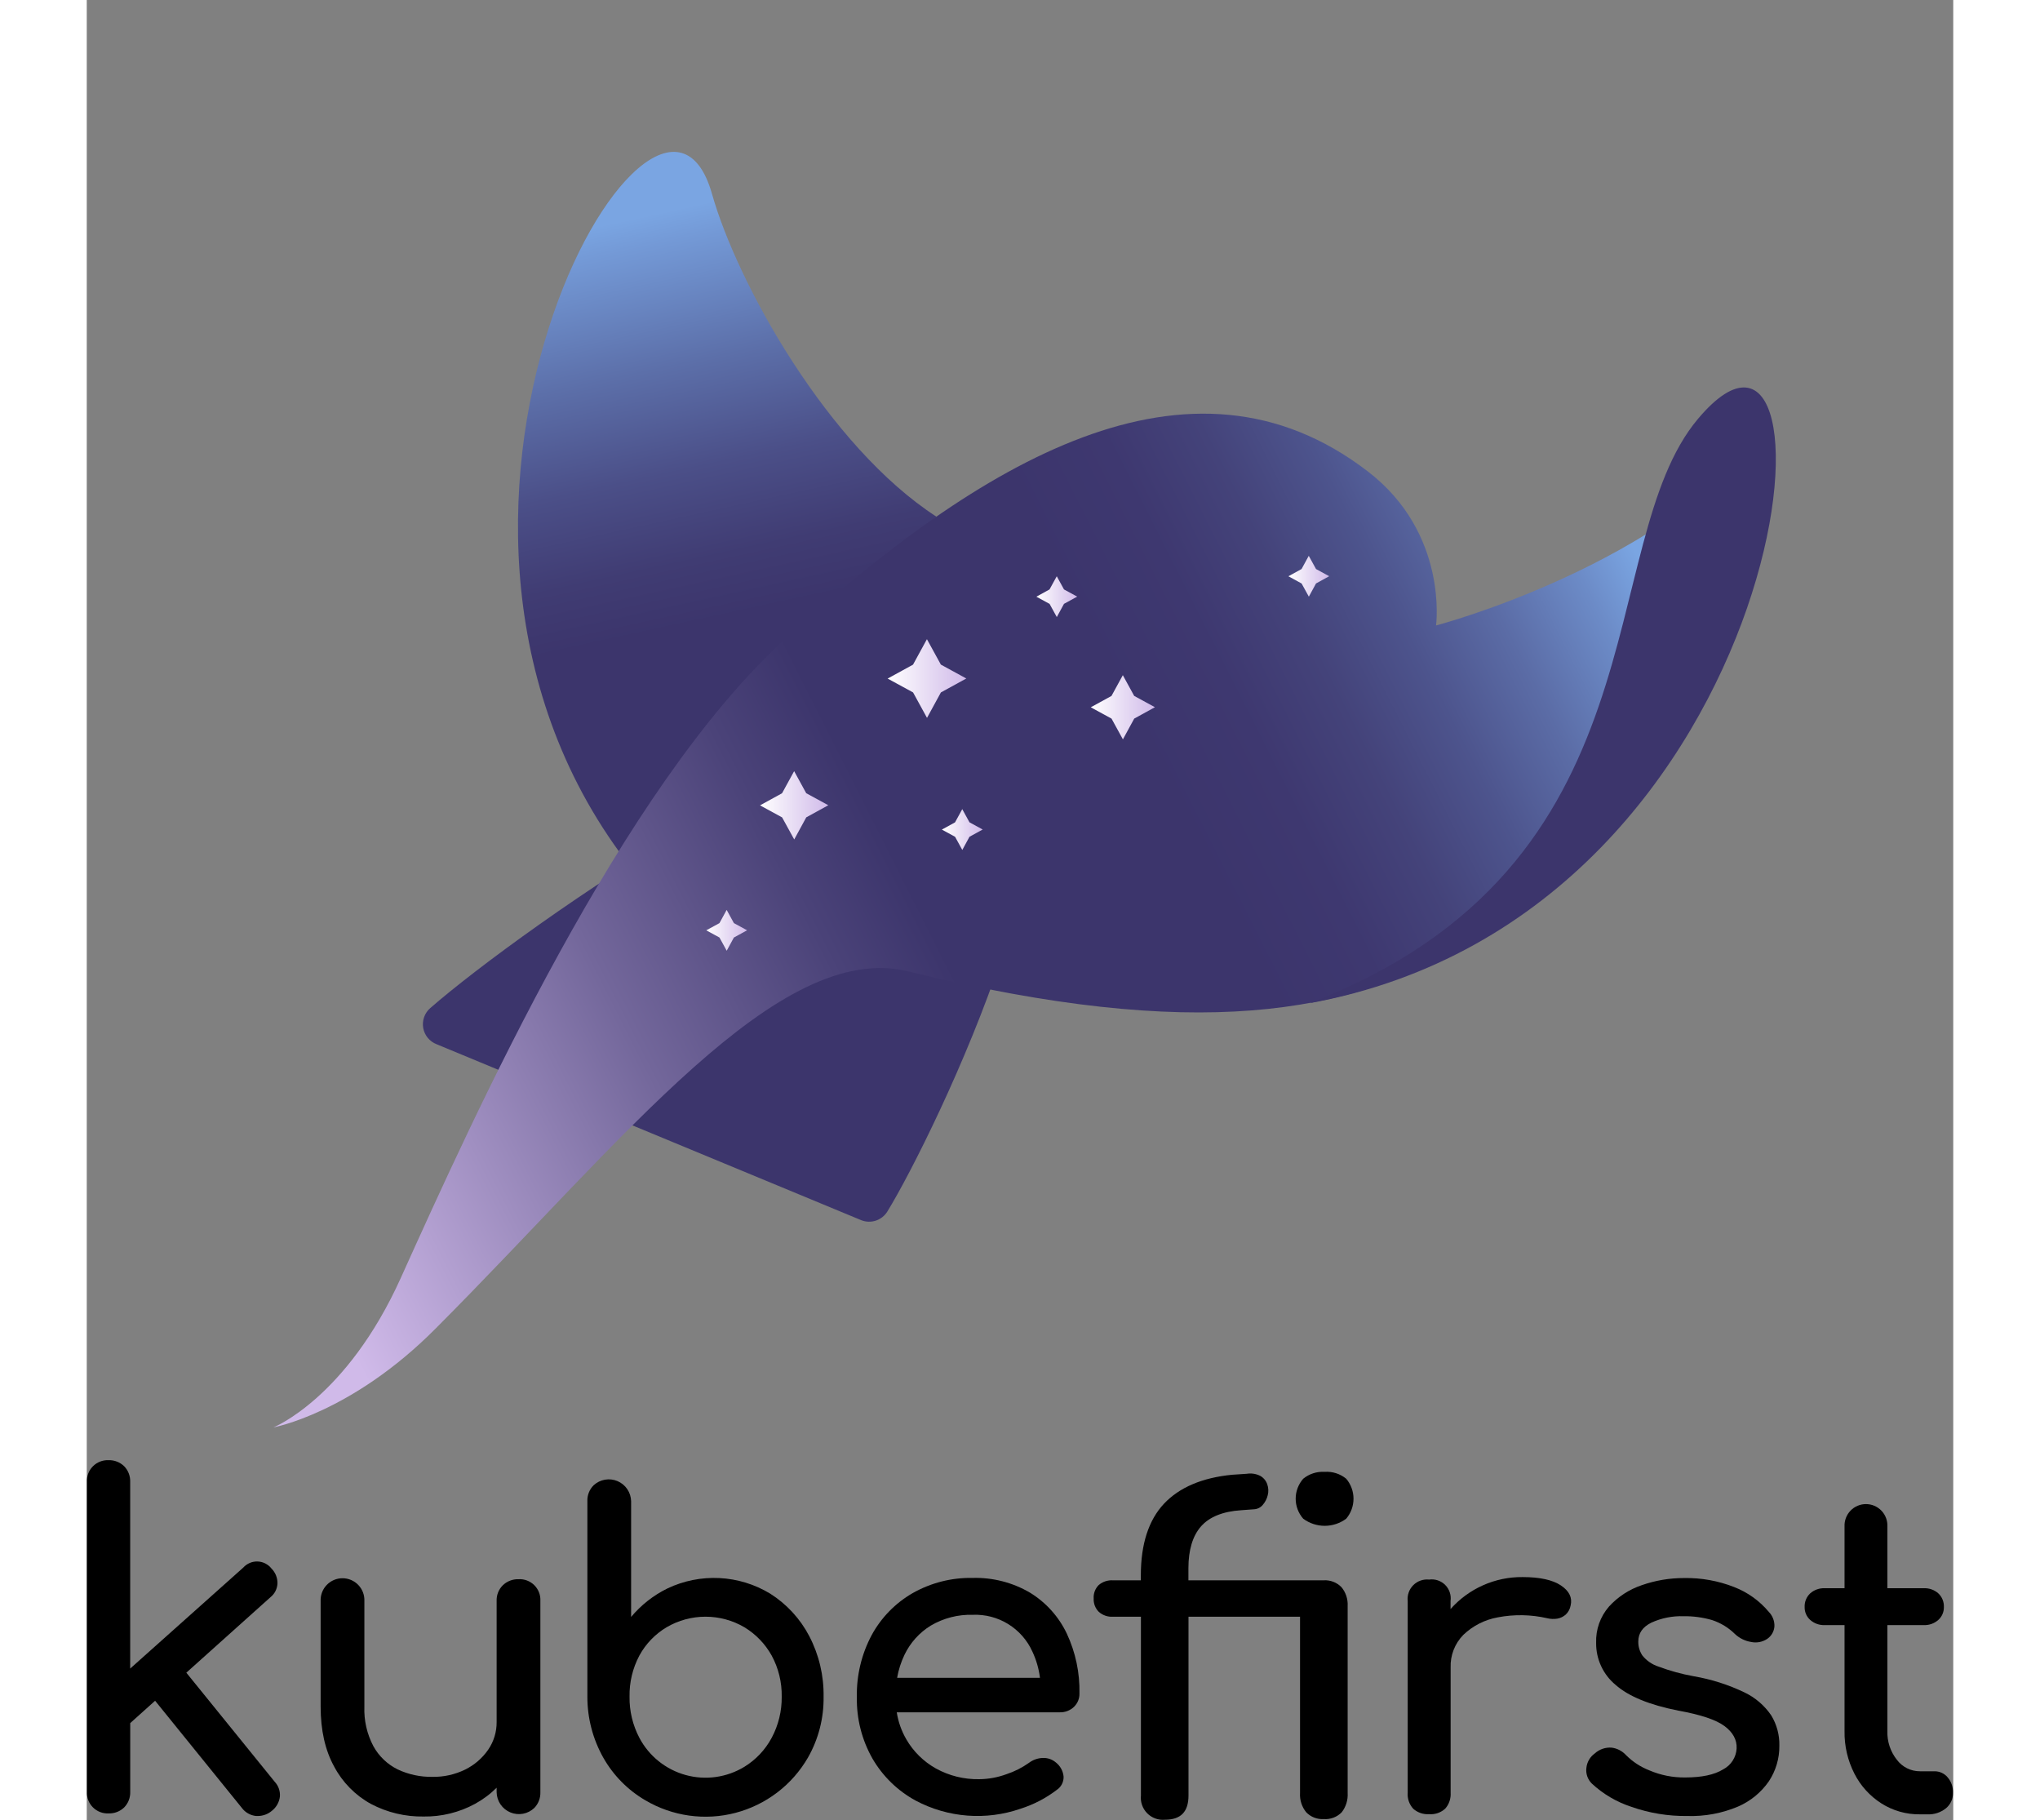 <svg width="463" height="413" viewBox="-0.034 -37.6 462.181 450.597" fill="none" xmlns="http://www.w3.org/2000/svg">
<rect x="-0.034" y="-37.6" width="462.181" height="450.597" fill="#808080" stroke="none"/>
<g clip-path="url(#clip0_774_45)">
<path d="M210.38 90.33C183.59 72.99 161.08 32.66 154.78 10.38C141.21 -37.6 67 91.57 135.1 177.63C158.29 141.82 181 114.65 210.38 90.33Z" fill="url(#paint0_linear_774_45)"/>
<path d="M191.79 264.51L86.6 220.93C85.748 220.603 84.995 220.062 84.414 219.359C83.832 218.656 83.442 217.814 83.281 216.916C83.12 216.018 83.194 215.094 83.495 214.232C83.796 213.371 84.315 212.602 85 212C107.42 192.4 194.85 131.08 224.27 141.29C254.15 151.67 209.57 243.94 198.2 262.36C197.551 263.41 196.554 264.2 195.383 264.593C194.213 264.985 192.941 264.956 191.79 264.51Z" fill="#3C356C"/>
<path d="M46.19 315.79C46.19 315.79 64.29 308.57 77.73 278.79C95.92 238.51 132.37 157.47 172.89 120.61C221.08 76.79 273.05 45.11 317.26 79.17C337.19 94.53 334.08 117.25 334.08 117.25C334.08 117.25 391.02 102.36 417.08 67.69C417.08 67.69 409.94 157.13 342.42 196.07C312.27 213.46 274.81 220.38 203.42 202.9C171.19 195.01 132.9 244.67 86.35 291.32C65.52 312.29 46.19 315.79 46.19 315.79Z" fill="url(#paint1_linear_774_45)"/>
<path d="M217.76 130.38L211.47 133.83L208.03 140.13L204.58 133.83L198.28 130.4L204.57 126.95L208.01 120.65L211.46 126.94L217.76 130.38Z" fill="url(#paint2_linear_774_45)"/>
<path d="M264.47 137.49L259.34 140.31L256.54 145.45L253.72 140.31L248.58 137.51L253.71 134.7L256.52 129.56L259.33 134.69L264.47 137.49Z" fill="url(#paint3_linear_774_45)"/>
<path d="M221.82 167.77L218.55 169.56L216.77 172.83L214.98 169.57L211.71 167.79L214.97 166L216.76 162.73L218.55 165.99L221.82 167.77Z" fill="url(#paint4_linear_774_45)"/>
<path d="M307.62 105.06L304.36 106.85L302.58 110.12L300.79 106.86L297.52 105.07L300.78 103.28L302.56 100.01L304.36 103.28L307.62 105.06Z" fill="url(#paint5_linear_774_45)"/>
<path d="M183.59 161.76L178.13 164.76L175.15 170.23L172.15 164.77L166.68 161.79L172.14 158.79L175.13 153.32L178.12 158.78L183.59 161.76Z" fill="url(#paint6_linear_774_45)"/>
<path d="M163.48 192.72L160.21 194.51L158.43 197.78L156.64 194.51L153.37 192.73L156.64 190.94L158.42 187.67L160.21 190.94L163.48 192.72Z" fill="url(#paint7_linear_774_45)"/>
<path d="M245.22 110.11L241.95 111.9L240.17 115.17L238.38 111.91L235.11 110.13L238.37 108.33L240.16 105.07L241.95 108.33L245.22 110.11Z" fill="url(#paint8_linear_774_45)"/>
<path d="M398.93 66.11C437.16 20.61 425.12 188.46 302.74 210.77C391.53 176.71 372.77 97.23 398.93 66.11Z" fill="#3C356C"/>
<path d="M106.87 353.38C106.158 353.358 105.449 353.479 104.785 353.735C104.12 353.991 103.513 354.377 103 354.87C102.484 355.379 102.08 355.992 101.814 356.667C101.549 357.342 101.428 358.065 101.46 358.79V388.73C101.483 391.194 100.743 393.604 99.34 395.63C97.89 397.711 95.936 399.39 93.66 400.51C91.134 401.745 88.351 402.362 85.54 402.31C82.57 402.36 79.627 401.727 76.94 400.46C74.401 399.204 72.307 397.201 70.94 394.72C69.347 391.703 68.578 388.319 68.71 384.91V358.79C68.741 358.059 68.625 357.33 68.367 356.645C68.109 355.961 67.715 355.336 67.209 354.808C66.703 354.28 66.095 353.859 65.423 353.572C64.75 353.285 64.026 353.137 63.295 353.137C62.564 353.137 61.84 353.285 61.167 353.572C60.495 353.859 59.887 354.28 59.381 354.808C58.875 355.336 58.481 355.961 58.223 356.645C57.965 357.33 57.849 358.059 57.88 358.79V384.91C57.88 390.777 58.997 395.73 61.23 399.77C63.292 403.666 66.448 406.874 70.31 409C74.342 411.133 78.849 412.21 83.41 412.13C87.838 412.19 92.208 411.113 96.1 409C98.065 407.924 99.87 406.578 101.46 405V406.15C101.486 407.22 101.822 408.26 102.429 409.143C103.035 410.025 103.885 410.712 104.875 411.12C105.865 411.528 106.952 411.64 108.004 411.441C109.056 411.242 110.027 410.741 110.8 410C111.293 409.487 111.679 408.88 111.935 408.215C112.191 407.551 112.312 406.842 112.29 406.13V358.79C112.332 358.068 112.221 357.344 111.963 356.668C111.706 355.992 111.308 355.378 110.796 354.867C110.284 354.356 109.669 353.959 108.992 353.703C108.316 353.446 107.592 353.336 106.87 353.38Z" fill="black"/>
<path d="M169.18 356.94C165.38 354.639 161.068 353.317 156.631 353.094C152.195 352.871 147.772 353.752 143.76 355.66C140.298 357.356 137.232 359.762 134.76 362.72V334.06C134.736 332.995 134.405 331.959 133.806 331.077C133.208 330.196 132.367 329.506 131.386 329.091C130.405 328.676 129.324 328.553 128.275 328.737C127.225 328.922 126.251 329.405 125.47 330.13C124.955 330.643 124.553 331.257 124.288 331.933C124.023 332.61 123.901 333.334 123.93 334.06V382.46C123.917 387.742 125.271 392.937 127.86 397.54C130.331 401.918 133.92 405.562 138.26 408.1C141.594 410.071 145.285 411.362 149.121 411.897C152.957 412.433 156.861 412.204 160.607 411.222C164.353 410.24 167.868 408.525 170.948 406.177C174.028 403.828 176.611 400.893 178.55 397.54C181.165 392.95 182.501 387.742 182.42 382.46C182.504 377.242 181.284 372.087 178.87 367.46C176.622 363.162 173.28 359.533 169.18 356.94ZM169.56 392.66C167.984 395.602 165.654 398.073 162.81 399.82C160.652 401.133 158.249 401.992 155.747 402.342C153.246 402.692 150.699 402.526 148.264 401.856C145.828 401.185 143.556 400.023 141.586 398.442C139.617 396.86 137.991 394.893 136.81 392.66C135.158 389.517 134.319 386.01 134.37 382.46C134.304 378.911 135.143 375.404 136.81 372.27C138.39 369.375 140.717 366.958 143.55 365.27C146.472 363.561 149.795 362.66 153.18 362.66C156.565 362.66 159.889 363.561 162.81 365.27C165.629 366.978 167.955 369.391 169.56 372.27C171.257 375.394 172.115 378.905 172.05 382.46C172.097 386.016 171.24 389.526 169.56 392.66Z" fill="black"/>
<path d="M233.55 356.72C229.244 354.19 224.313 352.922 219.32 353.06C214.118 352.961 208.986 354.263 204.46 356.83C200.186 359.295 196.676 362.894 194.32 367.23C191.809 371.947 190.549 377.228 190.66 382.57C190.557 387.902 191.894 393.164 194.53 397.8C197.081 402.191 200.794 405.793 205.26 408.21C209.21 410.3 213.547 411.556 218.002 411.9C222.458 412.244 226.936 411.669 231.16 410.21C234.408 409.186 237.453 407.606 240.16 405.54C240.701 405.183 241.14 404.693 241.436 404.116C241.732 403.54 241.875 402.897 241.85 402.25C241.789 401.567 241.588 400.903 241.259 400.301C240.93 399.699 240.481 399.171 239.94 398.75C239.041 397.979 237.883 397.579 236.7 397.63C235.454 397.67 234.252 398.096 233.26 398.85C231.551 400.06 229.67 401.007 227.68 401.66C225.521 402.455 223.241 402.871 220.94 402.89C217.195 402.961 213.497 402.043 210.22 400.23C207.174 398.527 204.645 396.032 202.9 393.01C201.705 390.949 200.905 388.684 200.54 386.33H240.9C241.542 386.35 242.182 386.243 242.783 386.015C243.384 385.787 243.933 385.442 244.4 385C244.851 384.571 245.207 384.052 245.444 383.476C245.682 382.901 245.796 382.282 245.78 381.66C245.885 376.549 244.814 371.482 242.65 366.85C240.663 362.662 237.501 359.143 233.55 356.72ZM209 364.84C212.134 363.006 215.72 362.088 219.35 362.19C222.435 362.06 225.489 362.855 228.119 364.473C230.749 366.091 232.835 368.458 234.11 371.27C235.082 373.329 235.72 375.53 236 377.79H200.63C200.974 375.827 201.583 373.919 202.44 372.12C203.874 369.108 206.153 366.578 209 364.84Z" fill="black"/>
<path d="M365 354.92C362.92 353.54 359.754 352.85 355.5 352.85C352.135 352.817 348.801 353.508 345.725 354.874C342.649 356.24 339.902 358.251 337.67 360.77V358.77C337.772 358.049 337.705 357.315 337.474 356.624C337.243 355.934 336.855 355.307 336.34 354.793C335.825 354.279 335.197 353.892 334.506 353.662C333.815 353.432 333.081 353.367 332.36 353.47C331.645 353.393 330.922 353.476 330.244 353.715C329.566 353.954 328.95 354.342 328.441 354.851C327.933 355.359 327.545 355.975 327.306 356.654C327.067 357.332 326.983 358.055 327.06 358.77V406.22C327.001 406.946 327.094 407.676 327.331 408.365C327.569 409.053 327.946 409.685 328.44 410.22C328.974 410.689 329.595 411.047 330.268 411.276C330.94 411.504 331.651 411.597 332.36 411.55C333.086 411.609 333.816 411.517 334.505 411.279C335.193 411.042 335.825 410.664 336.36 410.17C336.829 409.634 337.188 409.012 337.416 408.337C337.644 407.663 337.737 406.95 337.69 406.24V375.24C337.639 373.753 337.89 372.271 338.428 370.884C338.966 369.497 339.78 368.234 340.82 367.17C343.18 364.91 346.154 363.396 349.37 362.82C353.408 362.045 357.562 362.116 361.57 363.03C362.404 363.238 363.271 363.276 364.12 363.14C364.888 363.002 365.604 362.656 366.19 362.14C366.834 361.533 367.263 360.733 367.41 359.86C367.86 357.94 367.06 356.3 365 354.92Z" fill="black"/>
<path d="M410.44 381.4C406.453 379.488 402.219 378.142 397.86 377.4C394.895 376.864 391.983 376.064 389.16 375.01C387.585 374.503 386.193 373.543 385.16 372.25C384.487 371.227 384.139 370.024 384.16 368.8C384.16 366.753 385.24 365.197 387.4 364.13C389.877 363.002 392.58 362.458 395.3 362.54C397.707 362.503 400.107 362.823 402.42 363.49C404.578 364.195 406.541 365.398 408.15 367C409.242 368.006 410.605 368.67 412.07 368.91C412.753 369.059 413.459 369.07 414.146 368.941C414.833 368.812 415.487 368.546 416.07 368.16C416.59 367.811 417.022 367.347 417.334 366.804C417.646 366.262 417.829 365.655 417.87 365.03C417.889 364.376 417.776 363.725 417.539 363.115C417.302 362.506 416.945 361.95 416.49 361.48C414.194 358.733 411.239 356.613 407.9 355.32C403.947 353.768 399.726 353.01 395.48 353.09C391.936 353.082 388.417 353.674 385.07 354.84C381.938 355.884 379.126 357.712 376.9 360.15C374.737 362.638 373.6 365.855 373.72 369.15C373.698 371.134 374.121 373.098 374.957 374.897C375.792 376.697 377.02 378.286 378.55 379.55C381.757 382.383 386.94 384.507 394.1 385.92C399.62 386.913 403.423 388.187 405.51 389.74C407.597 391.293 408.597 393.133 408.51 395.26C408.455 396.343 408.117 397.392 407.532 398.304C406.946 399.216 406.132 399.959 405.17 400.46C403.01 401.793 399.88 402.46 395.78 402.46C392.733 402.504 389.712 401.908 386.91 400.71C384.743 399.868 382.774 398.584 381.13 396.94C380.203 395.916 378.94 395.256 377.57 395.08C376.81 395.02 376.046 395.117 375.325 395.365C374.605 395.612 373.942 396.006 373.38 396.52C372.803 396.931 372.32 397.46 371.963 398.072C371.607 398.684 371.384 399.365 371.31 400.07C371.217 400.775 371.287 401.491 371.516 402.164C371.745 402.837 372.126 403.448 372.63 403.95C375.444 406.568 378.795 408.54 382.45 409.73C386.888 411.29 391.566 412.058 396.27 412C400.582 412.141 404.874 411.346 408.85 409.67C411.933 408.34 414.58 406.171 416.49 403.41C418.218 400.799 419.124 397.731 419.09 394.6C419.15 391.964 418.457 389.365 417.09 387.11C415.42 384.649 413.125 382.678 410.44 381.4Z" fill="black"/>
<path d="M460.75 402.42C460.355 401.949 459.86 401.571 459.302 401.313C458.743 401.056 458.135 400.925 457.52 400.93H453.91C452.798 400.935 451.7 400.678 450.705 400.182C449.71 399.685 448.845 398.962 448.18 398.07C446.583 396.052 445.754 393.532 445.84 390.96V364.74H454.84C456.164 364.797 457.458 364.338 458.45 363.46C458.896 363.061 459.25 362.57 459.488 362.021C459.726 361.472 459.843 360.878 459.83 360.28C459.858 359.647 459.75 359.016 459.511 358.429C459.273 357.842 458.911 357.314 458.45 356.88C457.457 356.004 456.163 355.549 454.84 355.61H445.84V340.32C445.871 339.604 445.757 338.889 445.504 338.218C445.252 337.547 444.866 336.935 444.37 336.417C443.875 335.899 443.279 335.487 442.62 335.206C441.961 334.925 441.252 334.78 440.535 334.78C439.818 334.78 439.109 334.925 438.45 335.206C437.791 335.487 437.195 335.899 436.7 336.417C436.204 336.935 435.818 337.547 435.566 338.218C435.313 338.889 435.199 339.604 435.23 340.32V355.61H430.34C429.018 355.551 427.724 356.006 426.73 356.88C426.269 357.314 425.907 357.842 425.669 358.429C425.431 359.016 425.322 359.647 425.35 360.28C425.337 360.878 425.454 361.472 425.692 362.021C425.93 362.57 426.284 363.061 426.73 363.46C427.722 364.338 429.016 364.796 430.34 364.74H435.23V391C435.172 394.65 436.01 398.259 437.67 401.51C439.199 404.519 441.505 407.064 444.35 408.88C447.205 410.695 450.527 411.637 453.91 411.59H455.82C457.454 411.657 459.057 411.127 460.33 410.1C460.894 409.639 461.345 409.055 461.648 408.393C461.952 407.731 462.099 407.008 462.08 406.28C462.147 404.87 461.671 403.489 460.75 402.42Z" fill="black"/>
<path d="M306.48 326.8C304.566 326.68 302.676 327.287 301.19 328.5C299.986 329.868 299.321 331.628 299.321 333.45C299.321 335.272 299.986 337.032 301.19 338.4C302.728 339.543 304.594 340.16 306.51 340.16C308.426 340.16 310.292 339.543 311.83 338.4C313 337.016 313.641 335.262 313.641 333.45C313.641 331.638 313 329.884 311.83 328.5C310.329 327.271 308.415 326.663 306.48 326.8Z" fill="black"/>
<path d="M306.24 353.65H272.76V350.65C272.76 346.14 273.81 342.65 275.88 340.3C277.95 337.95 281.3 336.59 285.82 336.3L289.07 336.06C289.475 336.032 289.87 335.921 290.231 335.735C290.592 335.55 290.911 335.293 291.17 334.98C291.766 334.294 292.188 333.474 292.4 332.59C292.631 331.692 292.589 330.745 292.28 329.87C291.979 328.993 291.367 328.256 290.56 327.8C289.518 327.27 288.333 327.088 287.18 327.28L283.56 327.52C276.18 328.24 270.51 330.65 266.71 334.69C262.91 338.73 260.98 344.69 260.98 352.38V353.65H254.05C252.782 353.579 251.534 353.994 250.56 354.81C250.122 355.246 249.783 355.77 249.566 356.348C249.349 356.926 249.258 357.544 249.3 358.16C249.27 358.768 249.367 359.376 249.586 359.945C249.804 360.513 250.14 361.029 250.57 361.46C251.526 362.305 252.776 362.739 254.05 362.67H261V406.92C260.916 407.724 261.013 408.537 261.281 409.3C261.55 410.062 261.985 410.755 262.554 411.329C263.123 411.904 263.813 412.344 264.573 412.619C265.333 412.894 266.145 412.997 266.95 412.92C270.88 412.92 272.78 410.97 272.78 406.92V362.67H300.4V406.32C300.295 408.038 300.837 409.733 301.92 411.07C302.474 411.649 303.148 412.1 303.894 412.392C304.64 412.684 305.44 412.809 306.24 412.76C307.067 412.827 307.898 412.71 308.675 412.418C309.451 412.126 310.153 411.666 310.73 411.07C311.776 409.716 312.295 408.028 312.19 406.32V360C312.281 358.318 311.739 356.662 310.67 355.36C310.099 354.772 309.407 354.315 308.642 354.02C307.878 353.725 307.058 353.599 306.24 353.65Z" fill="black"/>
<path d="M46.5 403.52L24.62 376.52L45.46 357.83C45.979 357.415 46.403 356.893 46.701 356.299C47 355.705 47.167 355.054 47.19 354.39C47.199 353.716 47.074 353.047 46.822 352.422C46.569 351.797 46.195 351.229 45.72 350.75C45.31 350.223 44.789 349.793 44.194 349.489C43.6 349.185 42.946 349.016 42.278 348.992C41.611 348.968 40.947 349.091 40.332 349.351C39.717 349.612 39.167 350.004 38.72 350.5L10.72 375.5V329.28C10.745 328.568 10.626 327.858 10.37 327.193C10.114 326.528 9.726 325.921 9.23 325.41C8.719 324.912 8.113 324.522 7.448 324.265C6.783 324.007 6.073 323.886 5.36 323.91C4.647 323.879 3.935 323.996 3.27 324.255C2.605 324.514 2.001 324.909 1.497 325.414C0.993 325.919 0.599 326.524 0.341 327.189C0.084 327.855 -0.033 328.567 7.34171e-05 329.28V406C-0.034 406.714 0.081 407.427 0.339 408.094C0.597 408.76 0.991 409.365 1.497 409.87C2.003 410.375 2.609 410.768 3.276 411.025C3.943 411.282 4.656 411.396 5.37 411.36C6.082 411.385 6.792 411.266 7.457 411.01C8.122 410.754 8.729 410.366 9.24 409.87C9.736 409.359 10.124 408.752 10.38 408.087C10.636 407.422 10.755 406.712 10.73 406V389L16.89 383.47L38.37 410C38.787 410.563 39.318 411.032 39.928 411.376C40.537 411.721 41.213 411.933 41.91 412C42.06 412.01 42.21 412.01 42.36 412C43.617 411.989 44.83 411.54 45.79 410.73C46.339 410.304 46.799 409.774 47.142 409.17C47.486 408.566 47.706 407.9 47.79 407.21C47.845 406.539 47.759 405.864 47.537 405.228C47.315 404.592 46.961 404.01 46.5 403.52Z" fill="black"/>
</g>
<defs>
<linearGradient id="paint0_linear_774_45" x1="136.17" y1="-3.05" x2="172.77" y2="164.93" gradientUnits="userSpaceOnUse">
<stop offset="0.11" stop-color="#7AA5E2"/>
<stop offset="0.15" stop-color="#749AD7"/>
<stop offset="0.33" stop-color="#5C6FA9"/>
<stop offset="0.48" stop-color="#4B4F88"/>
<stop offset="0.61" stop-color="#403C73"/>
<stop offset="0.7" stop-color="#3C356C"/>
</linearGradient>
<linearGradient id="paint1_linear_774_45" x1="46.26" y1="258.68" x2="379.05" y2="90.32" gradientUnits="userSpaceOnUse">
<stop stop-color="#D0BAE9"/>
<stop offset="0.08" stop-color="#B3A0D1"/>
<stop offset="0.26" stop-color="#73679B"/>
<stop offset="0.4" stop-color="#4B4379"/>
<stop offset="0.47" stop-color="#3C356C"/>
<stop offset="0.65" stop-color="#3C356C"/>
<stop offset="0.72" stop-color="#3E3870"/>
<stop offset="0.78" stop-color="#44437A"/>
<stop offset="0.84" stop-color="#4D548D"/>
<stop offset="0.9" stop-color="#5B6CA6"/>
<stop offset="0.96" stop-color="#6C8BC7"/>
<stop offset="1" stop-color="#7AA5E2"/>
</linearGradient>
<linearGradient id="paint2_linear_774_45" x1="198.28" y1="130.39" x2="217.76" y2="130.39" gradientUnits="userSpaceOnUse">
<stop stop-color="white"/>
<stop offset="1" stop-color="#D0BAE9"/>
</linearGradient>
<linearGradient id="paint3_linear_774_45" x1="248.58" y1="137.5" x2="264.47" y2="137.5" gradientUnits="userSpaceOnUse">
<stop stop-color="white"/>
<stop offset="1" stop-color="#D0BAE9"/>
</linearGradient>
<linearGradient id="paint4_linear_774_45" x1="211.71" y1="167.78" x2="221.82" y2="167.78" gradientUnits="userSpaceOnUse">
<stop stop-color="white"/>
<stop offset="1" stop-color="#D0BAE9"/>
</linearGradient>
<linearGradient id="paint5_linear_774_45" x1="297.52" y1="105.07" x2="307.62" y2="105.07" gradientUnits="userSpaceOnUse">
<stop stop-color="white"/>
<stop offset="1" stop-color="#D0BAE9"/>
</linearGradient>
<linearGradient id="paint6_linear_774_45" x1="166.68" y1="161.77" x2="183.59" y2="161.77" gradientUnits="userSpaceOnUse">
<stop stop-color="white"/>
<stop offset="1" stop-color="#D0BAE9"/>
</linearGradient>
<linearGradient id="paint7_linear_774_45" x1="153.37" y1="192.73" x2="163.48" y2="192.73" gradientUnits="userSpaceOnUse">
<stop stop-color="white"/>
<stop offset="1" stop-color="#D0BAE9"/>
</linearGradient>
<linearGradient id="paint8_linear_774_45" x1="235.11" y1="110.12" x2="245.21" y2="110.12" gradientUnits="userSpaceOnUse">
<stop stop-color="white"/>
<stop offset="1" stop-color="#D0BAE9"/>
</linearGradient>
<clipPath id="clip0_774_45">
<rect width="462.08" height="412.88" fill="white"/>
</clipPath>
</defs>
</svg>
